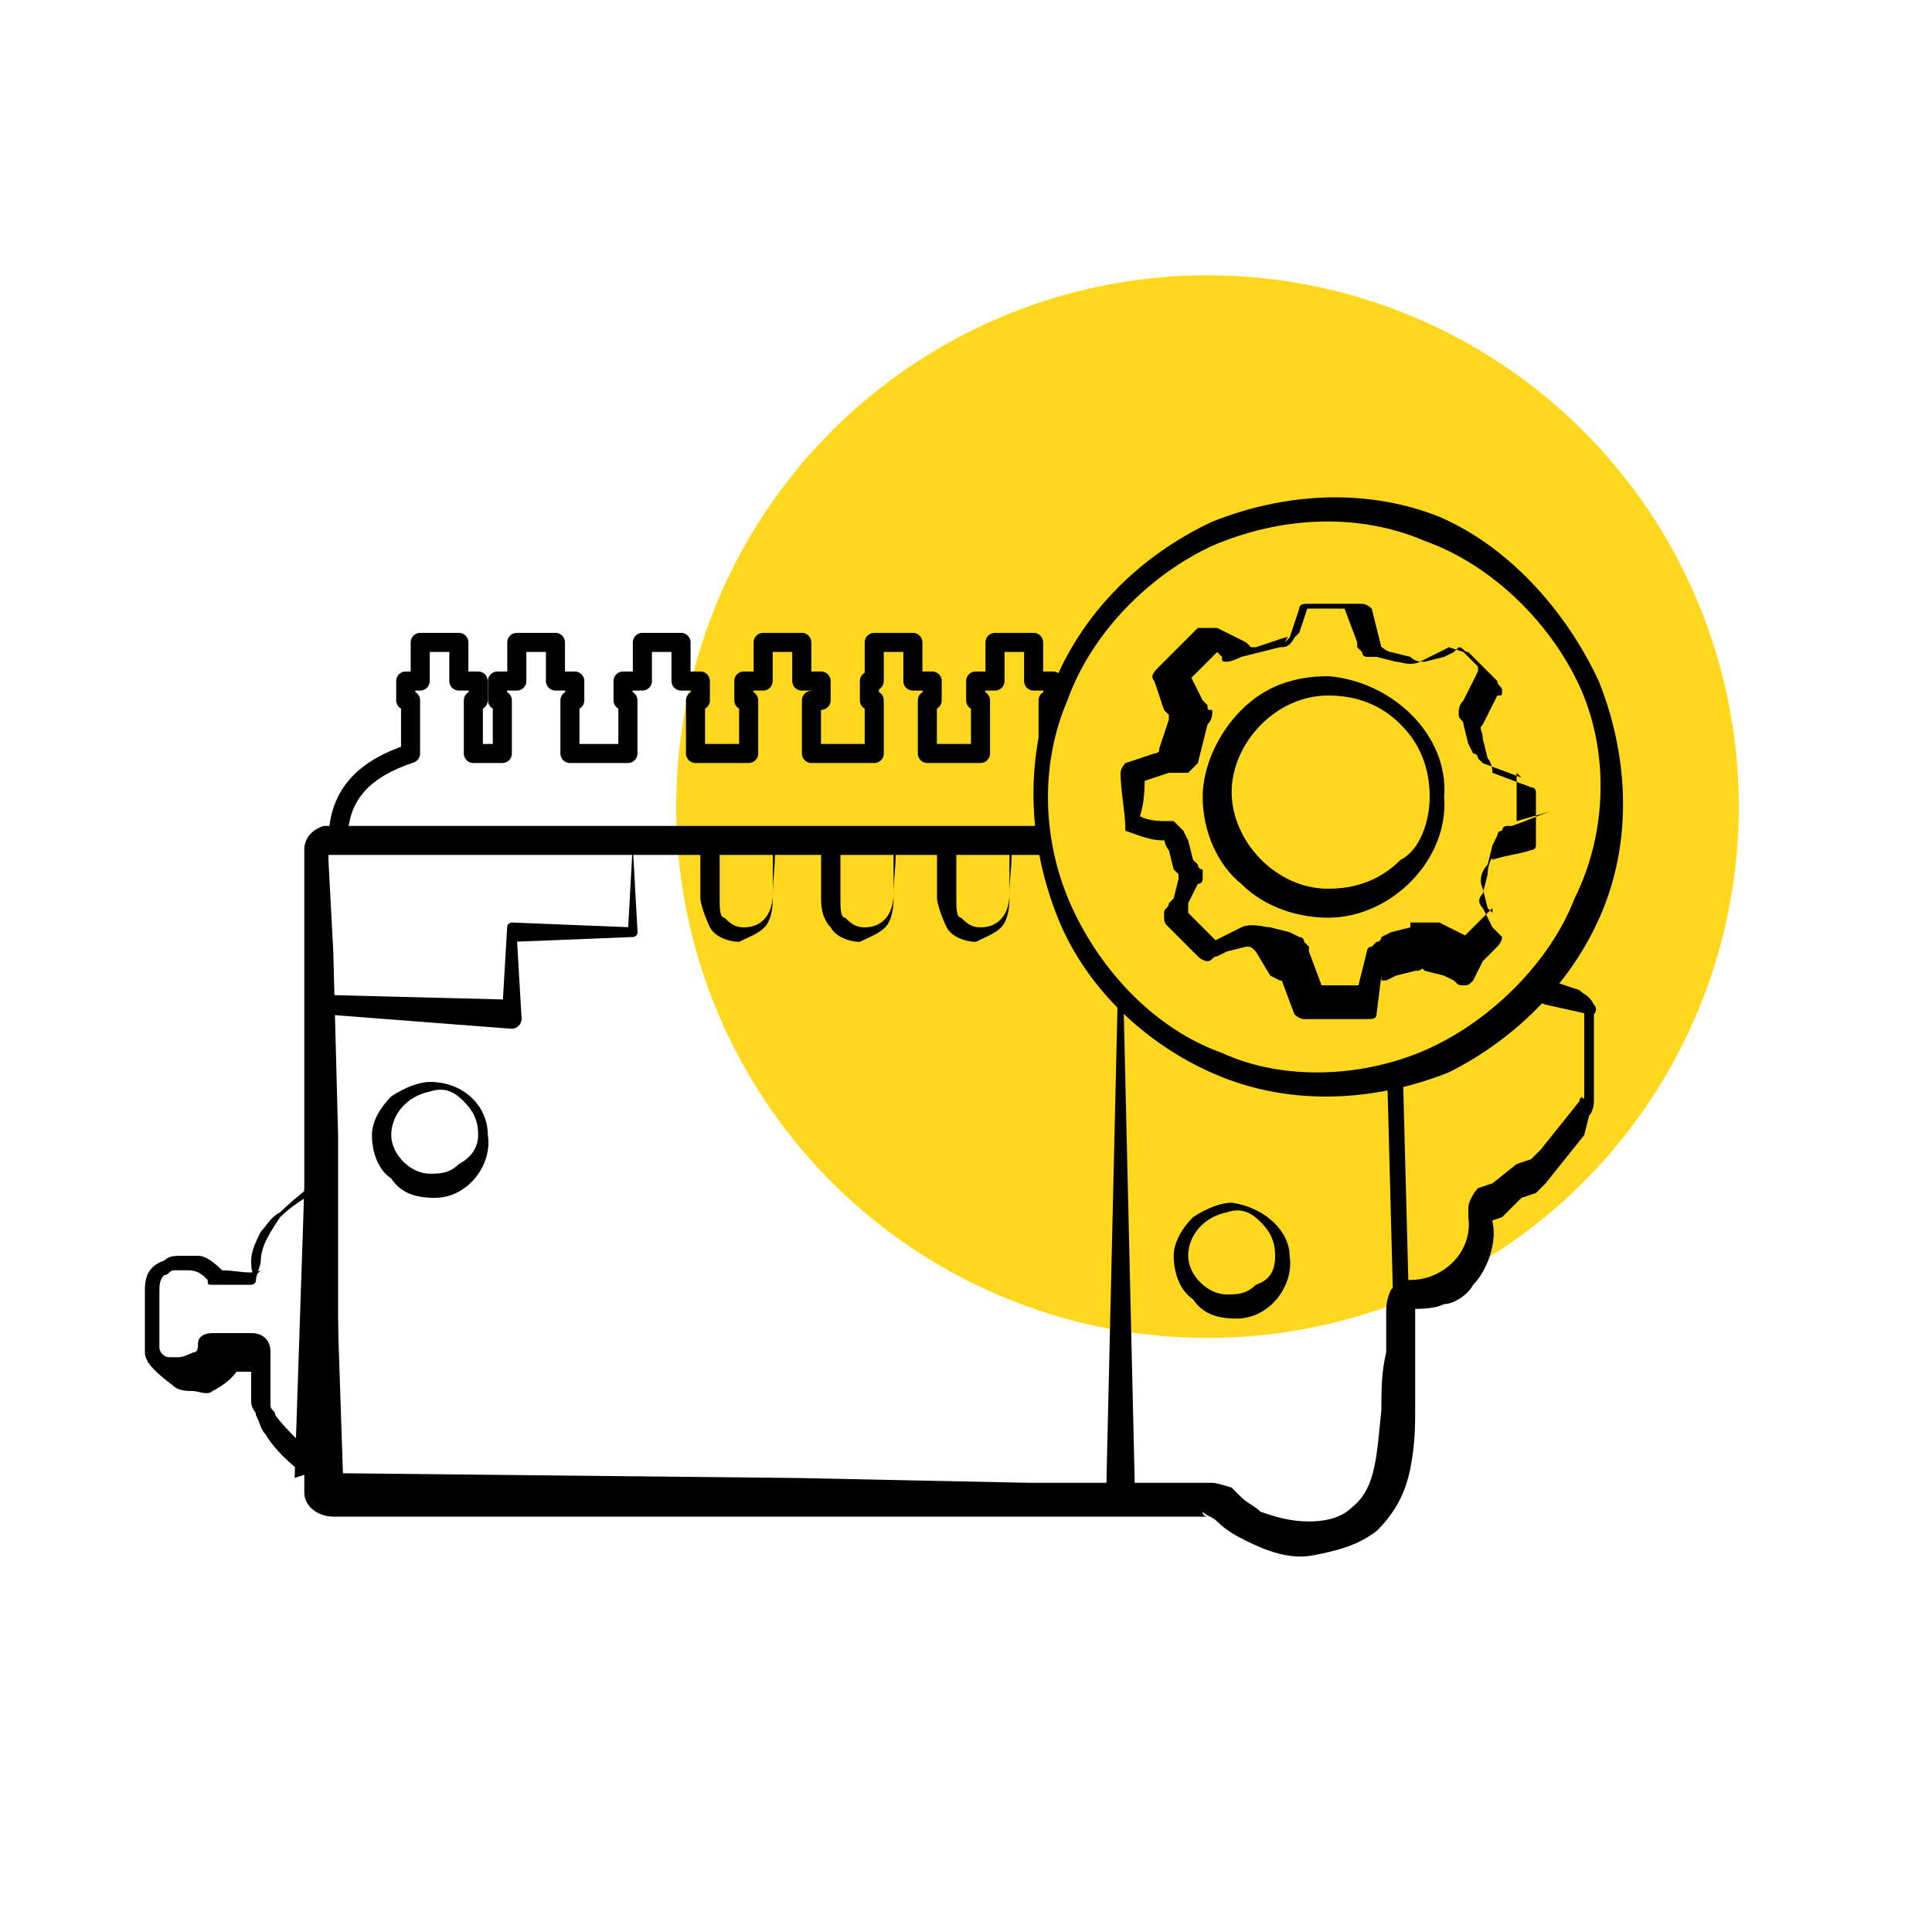 <?xml version="1.0" encoding="utf-8"?>
<!-- Generator: Adobe Illustrator 25.2.0, SVG Export Plug-In . SVG Version: 6.00 Build 0)  -->
<svg version="1.1" id="Слой_1" xmlns="http://www.w3.org/2000/svg" xmlns:xlink="http://www.w3.org/1999/xlink" x="0px" y="0px"
	 viewBox="0 0 40 40" style="enable-background:new 0 0 40 40;" xml:space="preserve">
<style type="text/css">
	.st0{fill:#FFD71C;}
	.st1{fill:#010101;}
	.st2{fill:none;stroke:#010101;stroke-width:0.404;stroke-miterlimit:10;}
	.st3{fill:none;stroke:#010101;stroke-width:0.534;stroke-linecap:round;stroke-linejoin:round;stroke-miterlimit:10;}
	.st4{fill:#010101;stroke:#010101;stroke-width:0.178;stroke-miterlimit:10;}
	.st5{fill:none;stroke:#010101;stroke-width:0.395;stroke-linecap:round;stroke-linejoin:round;stroke-miterlimit:10;}
	.st6{fill:none;stroke:#010101;stroke-width:0.326;stroke-linecap:round;stroke-linejoin:round;stroke-miterlimit:10;}
	.st7{fill:none;stroke:#010101;stroke-width:1.02;stroke-linecap:round;stroke-linejoin:round;stroke-miterlimit:10;}
	.st8{fill:#FFFFFF;}
	.st9{fill:none;stroke:#010101;stroke-width:0.528;stroke-linecap:round;stroke-linejoin:round;stroke-miterlimit:10;}
	.st10{fill:none;stroke:#010101;stroke-width:0.739;stroke-miterlimit:10;}
	.st11{fill:none;stroke:#010101;stroke-width:0.76;stroke-linecap:round;stroke-linejoin:round;stroke-miterlimit:10;}
	.st12{fill:none;stroke:#010101;stroke-width:0.876;stroke-linecap:round;stroke-linejoin:round;stroke-miterlimit:10;}
	.st13{fill:none;stroke:#010101;stroke-width:0.724;stroke-linecap:round;stroke-linejoin:round;stroke-miterlimit:10;}
	.st14{fill:none;stroke:#010101;stroke-width:0.543;stroke-linecap:round;stroke-linejoin:round;stroke-miterlimit:10;}
	.st15{fill:#010101;stroke:#010101;stroke-width:0.596;stroke-miterlimit:10;}
	.st16{fill:#010101;stroke:#010101;stroke-width:0.596;stroke-linecap:round;stroke-linejoin:round;stroke-miterlimit:10;}
	.st17{opacity:0.51;enable-background:new    ;}
	.st18{fill:none;stroke:#000000;stroke-width:0.911;stroke-linecap:round;stroke-linejoin:round;stroke-miterlimit:10;}
	.st19{fill:none;stroke:#000000;stroke-width:0.873;stroke-linecap:round;stroke-linejoin:round;stroke-miterlimit:10;}
	.st20{fill:none;stroke:#000000;stroke-width:0.71;stroke-linecap:round;stroke-linejoin:round;stroke-miterlimit:10;}
	.st21{fill:none;stroke:#010101;stroke-width:0.844;stroke-linecap:round;stroke-linejoin:round;stroke-miterlimit:10;}
</style>
<circle class="st0" cx="25" cy="16.7" r="11"/>
<g>
	<g id="Слой_1_6_">
		<g>
			<g>
				<path class="st1" d="M6.9,30.5l9.6,0.1l4.8,0.1h2.4H25h0.1c0.1,0,0.4,0.1,0.4,0.1c0.1,0.1,0.1,0.1,0.2,0.2
					c0.1,0.1,0.3,0.2,0.4,0.3c0.3,0.1,0.6,0.2,1,0.2s0.7-0.1,0.9-0.3c0.5-0.4,0.5-1.1,0.6-2c0-0.4,0-0.8,0.1-1.2v-0.6v-0.3
					c0,0,0-0.2,0.1-0.4c0.1-0.1,0.2-0.2,0.4-0.2c0.7,0,1.3-0.6,1.2-1.3c0-0.1,0-0.1,0-0.2c0-0.1,0.1-0.3,0.2-0.4l0.3-0.1l0.5-0.4
					l0.3-0.1c0,0-0.1,0.1,0,0l0.1-0.1l0.1-0.1l0.4-0.5l0.4-0.5c0-0.1,0.1-0.1,0.1-0.1c-0.1,0,0,0.1,0,0v-0.3v-1.2V21
					c0-0.2,0,0,0.1,0L32,20.8l-0.6-0.2l-0.3-0.1l-0.3-0.1l-2-1.3c-0.1-0.1-0.1-0.1-0.1-0.3v-0.7l0.3,0.3h-5.6
					c-0.1,0-0.3-0.1-0.3-0.3v-0.7l0.3,0.3H8H7.1H6.9H6.8c-0.1,0-0.1,0-0.1,0c0.1,0,0.1-0.1,0.1-0.1v0.2l0.1,1.9l0.1,3.8L7,27.2
					L7,29.1V30v0.5v0.1c0,0,0,0.1,0,0C7.1,30.6,7,30.5,6.9,30.5z M6.9,31.4c-0.3,0-0.6-0.2-0.6-0.5c0-0.2,0-0.1,0-0.2v-0.1v-0.5
					v-0.9v-1.9v-3.8v-3.8v-1.9v-0.2c0-0.2,0.1-0.4,0.4-0.5c0.1,0,0.1,0,0.2,0H7h0.2h0.9h15.2c0.1,0,0.3,0.1,0.3,0.3v0.7l-0.3-0.3
					h5.6c0.1,0,0.3,0.1,0.3,0.3v0.7L29,18.5l2,1.3c0.2,0.1,0.3,0.2,0.5,0.3l0.6,0.2l0.6,0.2c0.1,0.1,0.2,0.1,0.3,0.3
					c0.1,0.1,0,0.2,0,0.2v0.3v1.2v0.3c0,0,0,0.2-0.1,0.3l-0.1,0.4l-0.4,0.5l-0.4,0.5L32,24.5l-0.1,0.1c0,0-0.1,0.1-0.1,0.1l-0.3,0.1
					l-0.4,0.4l-0.3,0.1l0.1-0.1c0,0,0,0.1,0,0.1c0.1,0.4-0.1,1-0.4,1.3c-0.1,0.2-0.4,0.4-0.6,0.4c-0.2,0.1-0.5,0.1-0.7,0.1
					c0.1,0,0.1,0,0.1-0.1c0,0,0-0.1,0,0v0.3v0.6c0,0.4,0,0.8,0,1.2c0,0.4,0,0.8-0.1,1.3s-0.3,0.9-0.7,1.3c-0.4,0.3-0.8,0.4-1.3,0.5
					c-0.5,0.1-1-0.1-1.4-0.3c-0.2-0.1-0.4-0.2-0.6-0.4c-0.1-0.1-0.2-0.1-0.3-0.2c0,0.1,0.1,0.1,0.1,0.1h-0.1h-1.2h-2.4h-4.8
					L6.9,31.4z"/>
			</g>
			<g>
				<path class="st1" d="M26.7,26c0.1,0.6-0.4,1.3-1.1,1.3c-0.4,0-0.7-0.1-0.9-0.4c-0.3-0.2-0.4-0.6-0.4-0.9s0.2-0.6,0.4-0.8
					c0.3-0.2,0.6-0.3,0.8-0.3C26.2,25,26.7,25.5,26.7,26z M26.4,26c0-0.3-0.1-0.5-0.3-0.7c-0.2-0.2-0.4-0.3-0.7-0.2
					c-0.5,0.1-0.8,0.5-0.8,0.9c0,0.4,0.4,0.8,0.8,0.8c0.2,0,0.4,0,0.6-0.2C26.3,26.5,26.4,26.3,26.4,26z"/>
			</g>
			<g>
				<path class="st1" d="M10.1,23.5c0.1,0.6-0.4,1.3-1.1,1.3c-0.4,0-0.7-0.1-0.9-0.4c-0.3-0.2-0.4-0.6-0.4-0.9s0.2-0.6,0.4-0.8
					c0.3-0.2,0.6-0.3,0.8-0.3C9.6,22.4,10.1,22.9,10.1,23.5z M9.9,23.5c0-0.3-0.1-0.5-0.3-0.7c-0.2-0.2-0.4-0.3-0.7-0.2
					c-0.5,0.1-0.8,0.5-0.8,0.9c0,0.4,0.4,0.8,0.8,0.8c0.2,0,0.4,0,0.6-0.2C9.7,24,9.9,23.8,9.9,23.5z"/>
			</g>
			<path class="st5" d="M21.7,16v-1.5h0.1v-0.4h-0.4v-0.8h-0.8v0.8h-0.4v0.4h0.1v1.1h-1.1v-1.1h0.1v-0.4h-0.4v-0.8h-0.8v0.8H18v0.4
				h0.1v1.1h-1.3v-1.1H17v-0.4h-0.4v-0.8h-0.8v0.8h-0.4v0.4h0.1v1.1h-1.1v-1.1h0.1v-0.4h-0.4v-0.8h-0.8v0.8h-0.4v0.4h0.1v1.1h-1.2
				v-1.1h0.1v-0.4h-0.4v-0.8h-0.8v0.8h-0.4v0.4h0.1v1.1H9.8v-1.1h0.1v-0.4H9.5v-0.8H8.7v0.8H8.4v0.4h0.1v1.1C7.6,15.9,7,16.4,7,17.4
				l15.5,0.1C22.4,16.8,22.2,16.5,21.7,16z"/>
			<line class="st6" x1="28.8" y1="19.1" x2="29" y2="26.7"/>
			<g>
				<path class="st1" d="M23.2,18.1l0.3,12.9c0,0.1-0.1,0.3-0.3,0.3c-0.1,0-0.3-0.1-0.3-0.3l0,0L23.2,18.1z"/>
			</g>
			<g>
				<path class="st1" d="M16,17.4c0,0.4,0,0.8,0,1.1c0,0.2,0,0.4-0.1,0.6c-0.1,0.2-0.4,0.3-0.6,0.4c-0.2,0-0.5-0.1-0.6-0.3
					c-0.1-0.2-0.2-0.5-0.2-0.6c0-0.4,0-0.8,0-1.1h0.4c0,0.4,0,0.8,0,1.1c0,0.2,0,0.4,0.1,0.4c0.1,0.1,0.2,0.2,0.4,0.2
					c0.4,0,0.6-0.3,0.6-0.7c0-0.4,0.1-0.8,0-1.2L16,17.4z"/>
			</g>
			<g>
				<path class="st1" d="M18.5,17.4c0,0.4,0,0.8,0,1.1c0,0.2,0,0.4-0.1,0.6c-0.1,0.2-0.4,0.3-0.6,0.4c-0.2,0-0.5-0.1-0.6-0.3
					C17,19,17,18.7,17,18.6c0-0.4,0-0.8,0-1.1h0.4c0,0.4,0,0.8,0,1.1c0,0.2,0,0.4,0.1,0.4c0.1,0.1,0.2,0.2,0.4,0.2
					c0.4,0,0.6-0.3,0.6-0.7c0-0.4,0.1-0.8,0-1.2L18.5,17.4z"/>
			</g>
			<g>
				<path class="st1" d="M20.9,17.4c0,0.4,0,0.8,0,1.1c0,0.2,0,0.4-0.1,0.6c-0.1,0.2-0.4,0.3-0.6,0.4c-0.2,0-0.5-0.1-0.6-0.3
					c-0.1-0.2-0.2-0.5-0.2-0.6c0-0.4,0-0.8,0-1.1h0.4c0,0.4,0,0.8,0,1.1c0,0.2,0,0.4,0.1,0.4c0.1,0.1,0.2,0.2,0.4,0.2
					c0.4,0,0.6-0.3,0.6-0.7c0-0.4,0.1-0.8,0-1.2L20.9,17.4z"/>
			</g>
			<g>
				<path class="st1" d="M5.4,26.1c0,0.1-0.1,0.3-0.1,0.4c0,0.1-0.1,0.1-0.1,0.1l0,0c-0.3,0-0.6,0-0.8,0c-0.1,0-0.1,0-0.1-0.1l0,0
					c-0.1-0.1-0.2-0.2-0.4-0.2c-0.1,0-0.2,0-0.3,0c-0.1,0-0.1,0.1-0.2,0.1c-0.1,0.1-0.1,0.2-0.1,0.4v0.6c0,0.1,0,0.4,0,0.5
					c0,0.1,0.1,0.2,0.2,0.2s0.1,0,0.2,0S4,28,4,28c0.1,0,0.1-0.1,0.1-0.2c0-0.1,0.1-0.2,0.3-0.2l0,0h0.8c0.2,0,0.4,0.1,0.4,0.4l0,0
					l0,0v0.8v0.1v0.1v0.1c0,0.1,0.1,0.1,0.1,0.2c0.3,0.4,0.6,0.6,1,1.1l0,0l-0.6,0.2l0.2-6l0,0l0.2,0.1C6.3,24.8,6,25,5.8,25.2
					C5.6,25.5,5.4,25.8,5.4,26.1z M5.2,26.1c0-0.2,0.1-0.4,0.2-0.6c0.1-0.1,0.2-0.3,0.4-0.4c0.3-0.3,0.6-0.5,0.8-0.7
					c0.1-0.1,0.1-0.1,0.2,0l0.1,0.1l0,0l0.2,6c0,0.2-0.1,0.4-0.3,0.4c-0.1,0-0.2,0-0.2-0.1l0,0l0,0c-0.3-0.3-0.8-0.6-1.1-1.1
					c-0.1-0.1-0.1-0.2-0.2-0.4c0-0.1-0.1-0.1-0.1-0.3v-0.1v-0.1V28l0.4,0.4H4.7l0.3-0.2c-0.1,0.3-0.4,0.5-0.6,0.6
					c-0.1,0.1-0.3,0-0.4,0c-0.1,0-0.3,0-0.4-0.1C3.2,28.4,3,28.2,3,28c0-0.1,0-0.3,0-0.4v-0.3v-0.6c0-0.3,0.1-0.5,0.4-0.6
					c0.1-0.1,0.2-0.1,0.4-0.1s0.2,0,0.3,0c0.2,0,0.4,0.2,0.6,0.4l-0.1-0.1c0.3,0,0.6,0.1,0.8,0l-0.1,0.1C5.2,26.4,5.2,26.2,5.2,26.1
					z"/>
			</g>
			<g>
				<path class="st1" d="M6.8,20.6l3.9,0.1l-0.3,0.2l0.1-1.7l0,0c0-0.1,0.1-0.1,0.1-0.1l2.5,0.1l-0.1,0.1l0.1-1.8l0.1,1.8
					c0,0.1-0.1,0.1-0.1,0.1l0,0l0,0l-2.5,0.1l0.1-0.1l0.1,1.7c0,0.1-0.1,0.2-0.2,0.2l0,0l0,0L6.7,21c-0.1,0-0.2-0.1-0.2-0.3
					C6.6,20.8,6.6,20.6,6.8,20.6z"/>
			</g>
			<g>
				<g>
					<circle class="st0" cx="27.5" cy="16.5" r="5.9"/>
					<path class="st1" d="M33.1,14.1c0.6,1.5,0.7,3.2,0.1,4.7c-0.6,1.5-1.8,2.7-3.2,3.4c-1.5,0.6-3.2,0.7-4.7,0.1
						c-1.5-0.6-2.8-1.8-3.4-3.3c-0.6-1.5-0.7-3.2-0.1-4.8c0.6-1.5,1.8-2.7,3.3-3.4c1.5-0.6,3.2-0.7,4.7-0.1
						C31.2,11.3,32.4,12.6,33.1,14.1z M32.7,14.2c-0.6-1.3-1.8-2.5-3.2-3c-1.4-0.6-3-0.5-4.4,0.1c-1.3,0.6-2.5,1.8-3,3.2
						c-0.6,1.4-0.5,3,0.1,4.3c0.6,1.3,1.7,2.5,3.1,3c1.3,0.6,3,0.5,4.3-0.1c1.3-0.6,2.5-1.8,3-3.1C33.3,17.2,33.3,15.5,32.7,14.2z"
						/>
				</g>
				<g>
					<g>
						<g>
							<g>
								<path class="st1" d="M23.3,17.2c0-0.4-0.1-0.8-0.1-1.2c0-0.1,0.1-0.2,0.1-0.2l0.6-0.2c0.1,0,0.1-0.1,0.1,0c0,0,0,0,0-0.1
									l0.1-0.3l0.1-0.3c0-0.1,0-0.1,0-0.1l0,0l-0.1-0.1l-0.2-0.6c-0.1-0.1,0-0.2,0.1-0.3l0.8-0.8C25,13,25.1,13,25.2,13l0.6,0.3
									l0.1,0.1l0,0c0,0,0,0,0.1,0l0.3-0.1l0.3-0.1c0.1,0,0.1-0.1,0,0.1l0.1-0.1l0.2-0.6c0-0.1,0.1-0.1,0.2-0.1h1.1l0,0l0,0
									c0.1,0,0.2,0.1,0.2,0.1l0.2,0.8c-0.1-0.1,0.1,0.1,0.2,0.1l0.4,0.1c0.1,0.1,0.2,0.1,0.3,0.1l0.4-0.1l0.2-0.1
									c0,0,0.1-0.1,0.1-0.1c0.1,0,0.1,0.1,0.2,0.1l0.3,0.3l0.3,0.3c0,0.1,0.1,0.1,0.1,0.2c0,0.1,0,0.1-0.1,0.1l-0.1,0.2l-0.2,0.4
									c-0.1,0.1,0,0.1,0,0.3l0.1,0.4c0.1,0.1,0.1,0.3,0.1,0.3l0.8,0.3l0,0c0.1,0,0.1,0.1,0.1,0.1l0,0v1.1l0,0l0,0
									c0,0.1-0.1,0.1-0.1,0.1c-0.3,0.1-0.5,0.1-0.8,0.2c0-0.1-0.1,0.1-0.1,0.3l-0.1,0.4c-0.1,0.1-0.1,0.2,0,0.3l0.2,0.4l0.1,0.1
									c0,0,0.1,0.1,0.1,0.1c0,0.1-0.1,0.2-0.1,0.2l-0.3,0.3l-0.2,0.4c-0.1,0.1-0.1,0.1-0.2,0.1s-0.1,0-0.2-0.1l-0.2-0.1l-0.4-0.1
									c-0.1-0.1,0,0-0.2,0l-0.4,0.1l-0.2,0.1h-0.1l0,0v-0.1l0,0l-0.1,0.8l0,0l0,0c0,0.1-0.1,0.1-0.2,0.1H27
									c-0.1,0-0.2-0.1-0.2-0.1l-0.3-0.8c0,0,0-0.1,0,0c0.1,0.1,0.1,0.1,0.1,0.1h-0.1l-0.2-0.1L26,19.7c-0.1-0.1-0.1-0.1-0.2-0.1
									l-0.4,0.1l-0.2,0.1c-0.1,0-0.1,0.1-0.2,0.1c-0.1,0-0.2-0.1-0.2-0.1l-0.3-0.3l-0.3-0.3c-0.1-0.1-0.1-0.1-0.1-0.3
									c0-0.1,0.1-0.1,0.1-0.2l0.1-0.1l0.1-0.4c0-0.1,0,0,0-0.1l0,0l-0.1-0.1l-0.1-0.4c-0.1-0.1-0.1-0.3-0.1-0.2
									C23.8,17.4,23.6,17.3,23.3,17.2z M23.6,16.9c0.2,0.1,0.4,0.1,0.6,0.1h0.1c0.1,0.1,0.1,0.1,0.1,0.1c0.1,0.1,0.1,0.1,0.1,0.1
									l0.1,0.2l0.1,0.4l0.1,0.1c0,0,0,0.1,0.1,0.1c0,0.1,0,0.1,0,0.2c0,0.1-0.1,0.1-0.1,0.1l-0.2,0.4L24.6,19l0,0v-0.1l0.3,0.3
									l0.3,0.3c0,0,0,0-0.1,0s-0.1,0,0,0l0.2-0.1l0.4-0.2c0.2-0.1,0.5,0,0.6,0l0.4,0.1l0.2,0.1c0,0,0.1,0,0.1,0.1
									c0,0,0.1,0.1,0.1,0.1v0.1l0.3,0.8l-0.2-0.1h1.1l-0.2,0.1l0,0l0.2-0.8l0,0c0,0,0-0.1,0.1-0.1c0.1-0.1,0.1-0.1,0.1-0.1
									c0.1,0,0.1-0.1,0.1-0.1l0.2-0.1l0.4-0.1l0-0.1h0.1c0.1,0,0.1,0,0.1,0c0.1,0,0.1,0,0.2,0h0.1h0.1l0.4,0.2l0.2,0.1l0,0
									c-0.1,0-0.1,0-0.1,0l0.3-0.3l0.3-0.3c0,0,0,0,0,0.1l0,0l-0.1-0.1l-0.1-0.4c-0.1-0.2,0-0.4,0.1-0.5l0.1-0.4l0.1-0.2
									c0,0,0-0.1,0.1-0.1c0,0,0-0.1,0.1-0.1h0.1c0.3-0.1,0.5-0.2,0.8-0.3L31.4,17l0,0V16l0.1,0.1l0,0l-0.8-0.3l-0.1-0.1
									c0-0.1-0.1-0.1-0.1-0.1l-0.1-0.2l-0.1-0.4c0-0.1-0.1-0.1-0.1-0.2c0-0.1,0-0.2,0.1-0.3l0.2-0.4l0.1-0.2c0-0.1,0,0,0-0.1
									l-0.3-0.3L30,13.4c0,0,0.1,0,0,0l-0.2,0.1l-0.4,0.2c-0.2,0.1-0.4,0-0.5,0l-0.4-0.1l-0.2,0c0,0-0.1,0-0.1-0.1
									c0,0-0.1-0.1-0.1-0.1v-0.1l-0.3-0.8l0.2,0.1l0,0h-1.1l0.2-0.1l-0.2,0.6l-0.1,0.1c-0.1,0.2-0.2,0.2-0.3,0.2l-0.4,0.1
									l-0.4,0.1c0,0-0.2,0.1-0.3,0.1c-0.1,0-0.1,0-0.1-0.1l-0.1-0.1L25,13.5l0.3-0.1l-0.8,0.8l0.1-0.3l0.3,0.6l0.1,0.1
									c0,0.1,0,0.1,0.1,0.1c0,0.1,0,0.2-0.1,0.3l-0.1,0.4l-0.1,0.4c-0.1,0.1-0.1,0.1-0.2,0.2C24.3,16,24.3,16,24.2,16l-0.6,0.2
									l0.1-0.2C23.7,16.3,23.7,16.6,23.6,16.9z"/>
							</g>
						</g>
					</g>
					<g>
						<path class="st1" d="M29.9,16.5c0.1,1.3-1.1,2.5-2.4,2.5c-0.6,0-1.3-0.2-1.8-0.7c-0.5-0.4-0.8-1.1-0.8-1.8
							c0-0.6,0.3-1.3,0.8-1.8c0.5-0.5,1.1-0.7,1.8-0.7C28.8,14.1,30,15.2,29.9,16.5z M29.6,16.5c0-0.6-0.2-1.1-0.6-1.5
							c-0.4-0.4-0.9-0.6-1.5-0.6c-1.1,0-2,1-2,2s0.9,2,2,2c0.6,0,1.1-0.2,1.5-0.6C29.4,17.6,29.6,17,29.6,16.5z"/>
					</g>
				</g>
			</g>
		</g>
	</g>
</g>
</svg>
